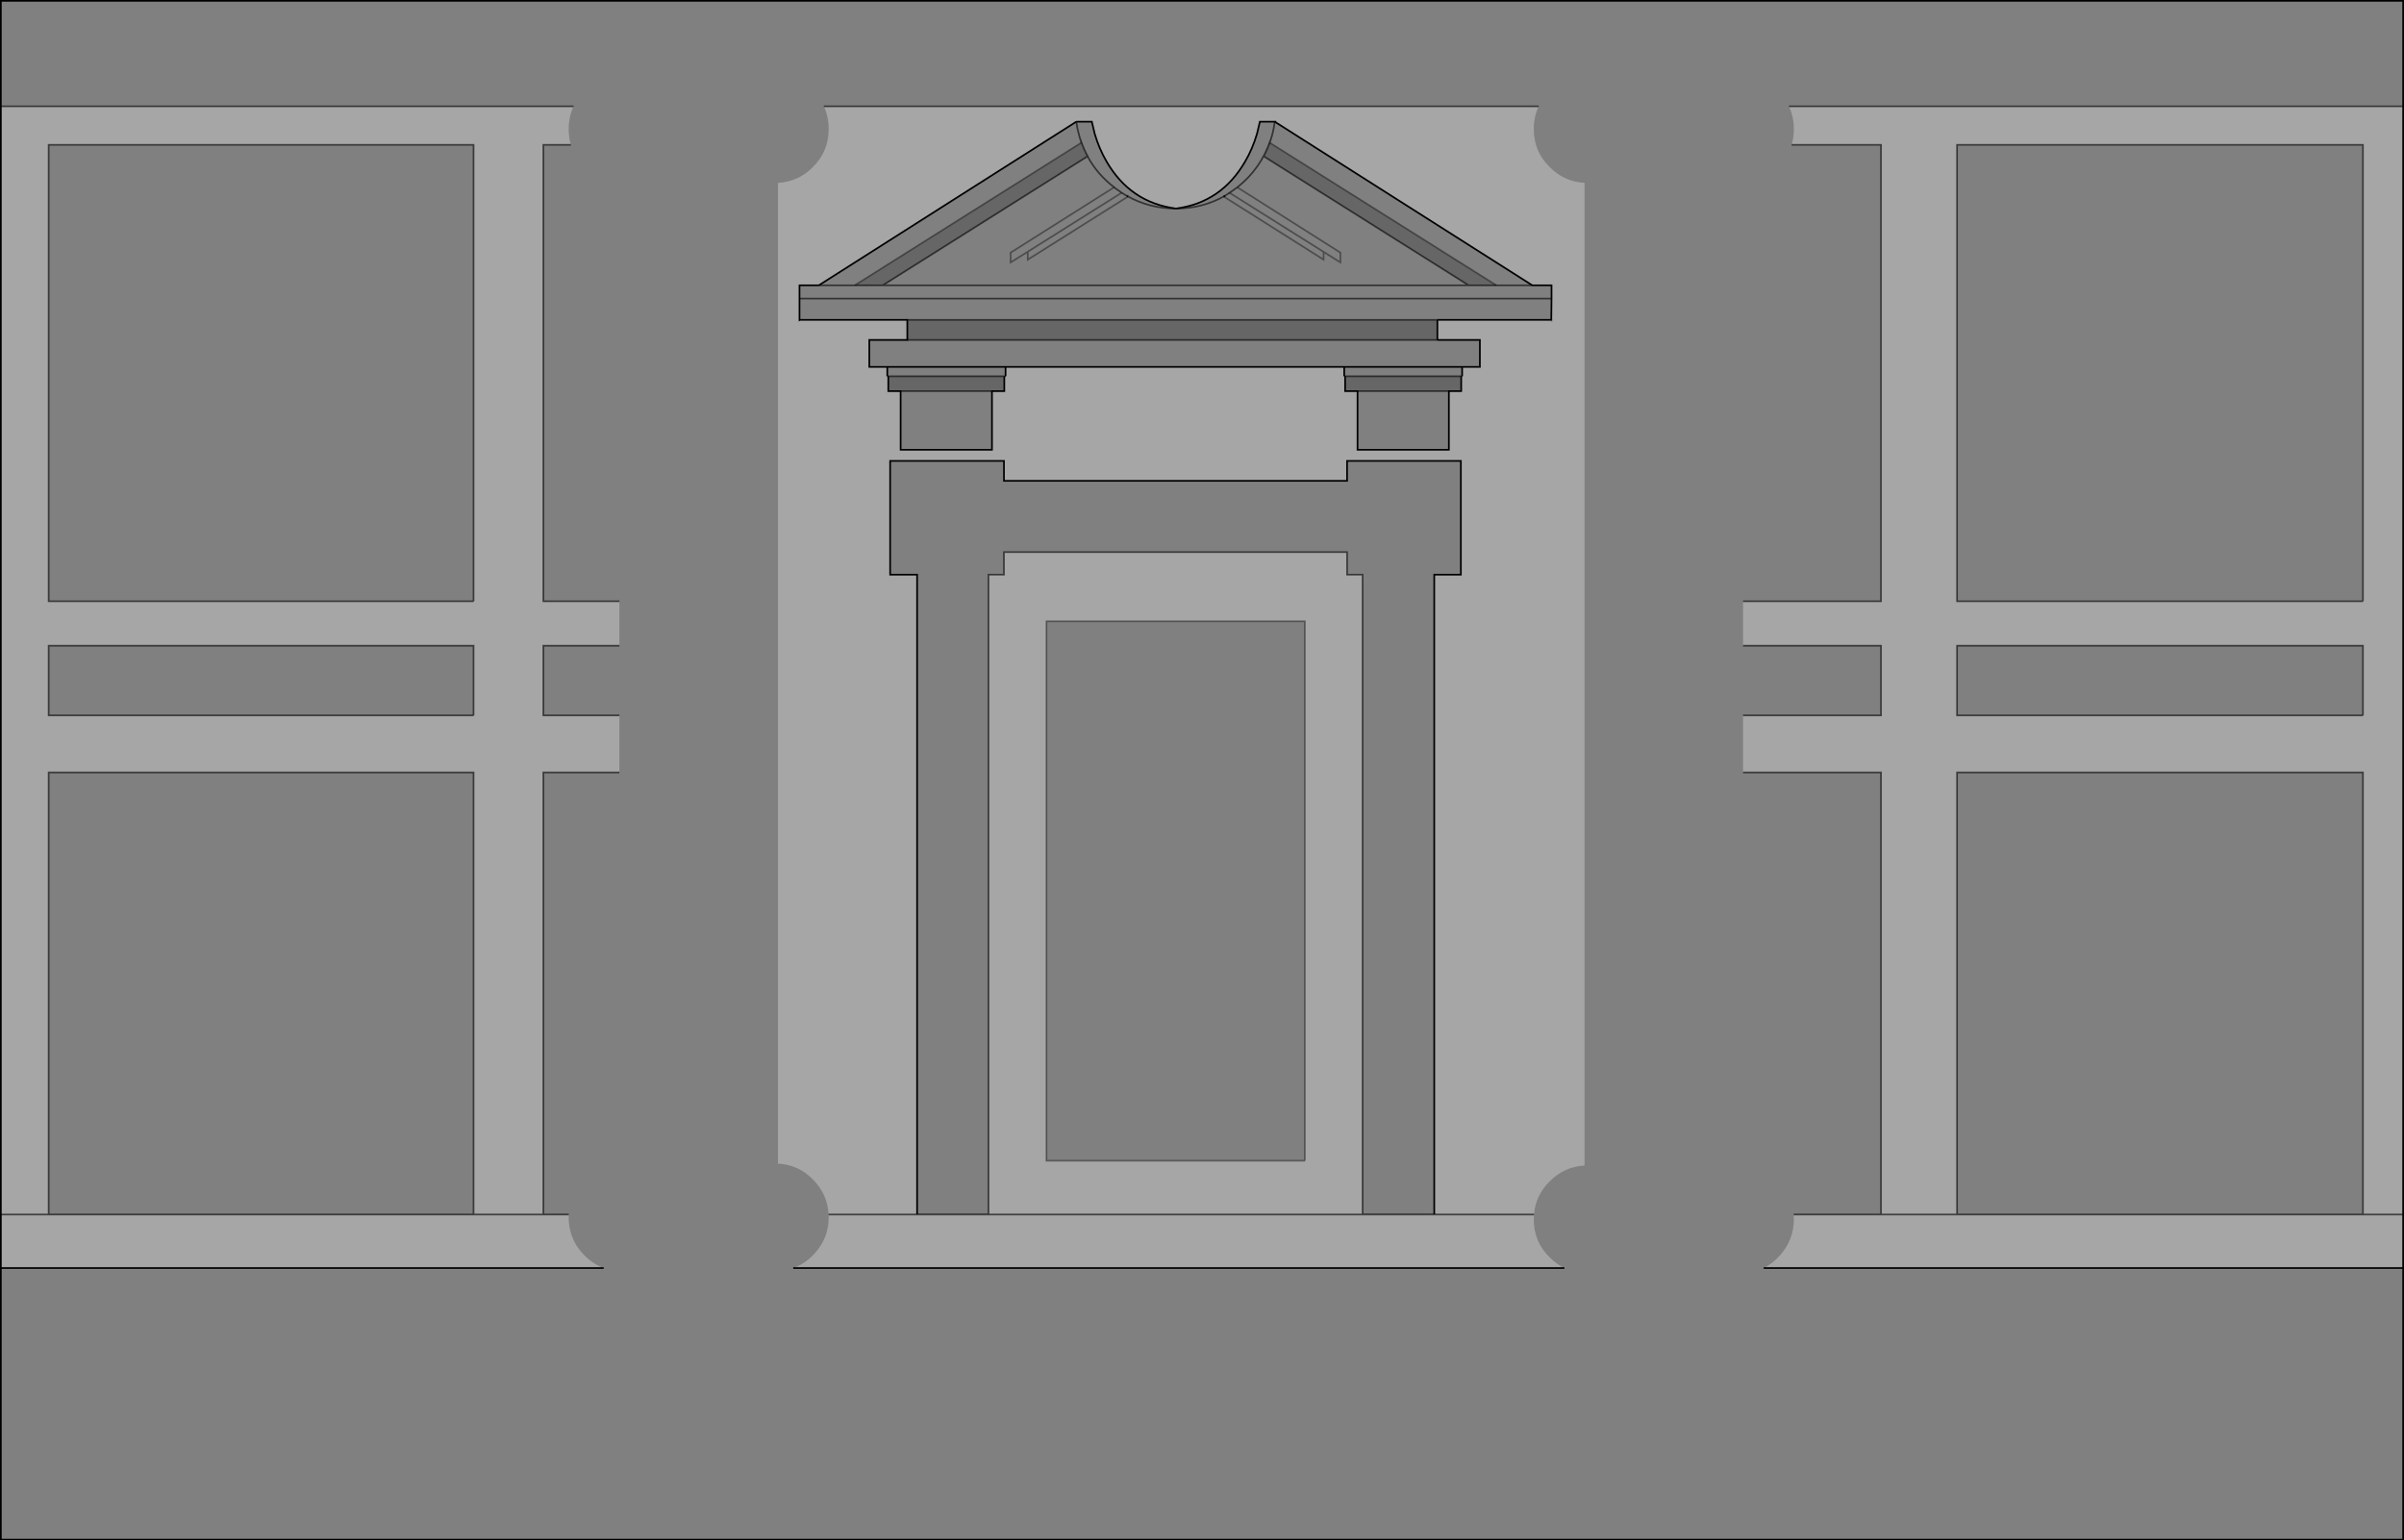 <?xml version="1.0" encoding="UTF-8" standalone="no"?>
<svg xmlns:xlink="http://www.w3.org/1999/xlink" height="911.95px" width="1422.7px" xmlns="http://www.w3.org/2000/svg">
  <rect width="100%" height="100%" fill="#808080" stroke="none"/>
  <g transform="matrix(1.0, 0.0, 0.0, 1.0, 711.35, 455.95)">
    <path d="M710.85 294.7 L710.85 455.5 -710.85 455.5 -710.85 294.7 -354.1 294.7 Q-348.9 296.65 -342.9 296.65 L-248.7 296.3 Q-245.1 295.85 -241.9 294.7 L214.45 294.7 Q220.75 297.8 228.25 297.8 L322.45 297.6 Q327.8 296.9 332.4 294.7 L710.85 294.7 M206.7 -266.6 L206.75 -266.6 206.75 -266.55 206.7 -266.6 139.3 -266.6 -174.4 -266.6 -238.0 -266.6 -238.15 -266.6 -238.0 -266.6 -238.15 -266.5 -238.15 -266.6 -238.2 -266.6 -238.2 -279.2 206.85 -279.2 -238.2 -279.2 -238.2 -287.05 -226.75 -287.05 -205.5 -287.05 -226.75 -287.05 -74.4 -383.9 -65.2 -383.9 -63.5 -376.75 Q-60.9 -367.95 -56.55 -360.45 -42.5 -336.05 -15.5 -332.5 L-15.3 -332.5 Q11.55 -336.05 25.6 -360.45 29.95 -367.95 32.55 -376.75 L34.25 -383.9 43.05 -383.9 43.45 -383.9 43.45 -383.65 195.45 -287.05 206.85 -287.05 206.85 -279.2 206.7 -266.6 M195.45 -287.05 L174.2 -287.05 195.45 -287.05 M153.95 -238.75 L153.95 -233.2 153.4 -233.2 84.7 -233.2 84.15 -233.2 84.15 -238.75 153.95 -238.75 M-116.25 -238.75 L-116.25 -233.2 -117.0 -233.2 -185.65 -233.2 -186.25 -233.2 -186.25 -238.75 -116.25 -238.75 M20.9 -345.05 L81.9 -306.4 81.9 -300.6 71.95 -306.85 16.3 -341.8 71.95 -306.85 81.9 -300.6 81.9 -306.4 20.9 -345.05 17.15 -342.4 16.95 -342.25 16.25 -341.85 16.3 -341.8 13.6 -340.05 16.3 -341.8 16.25 -341.85 16.95 -342.25 17.15 -342.4 20.9 -345.05 Q34.9 -356.1 40.6 -373.2 34.9 -356.1 20.9 -345.05 M12.85 -339.6 L13.6 -340.05 12.85 -339.6 71.95 -302.25 71.95 -306.85 71.95 -302.25 12.85 -339.6 M40.6 -373.2 L40.65 -373.15 40.6 -373.2 M40.1 -371.45 L40.05 -371.5 40.65 -373.15 Q42.3 -378.0 43.05 -383.9 42.3 -378.0 40.65 -373.15 L40.05 -371.5 40.1 -371.45 Q38.6 -367.5 36.5 -363.45 L157.8 -287.05 174.2 -287.05 40.1 -371.45 M-188.95 -287.05 L157.8 -287.05 -188.95 -287.05 -67.75 -363.4 -67.65 -363.45 Q-69.9 -367.4 -71.95 -373.4 L-71.95 -373.35 -72.0 -373.35 -71.4 -371.5 -205.5 -287.05 -188.95 -287.05 M43.05 -383.9 L43.45 -383.65 43.05 -383.9 M-74.4 -383.9 Q-73.9 -380.1 -72.7 -375.8 L-72.35 -374.55 -71.95 -373.35 -72.35 -374.55 -72.0 -373.35 -72.35 -374.55 -72.7 -375.8 Q-73.9 -380.1 -74.4 -383.9 M13.6 -340.05 Q0.5 -332.55 -15.3 -332.5 0.5 -332.55 13.6 -340.05 M-44.35 -339.95 L-43.8 -339.6 -44.35 -339.95 -45.25 -340.45 -47.55 -341.85 -45.25 -340.45 -44.35 -339.95 Q-31.2 -332.5 -15.5 -332.5 -31.2 -332.5 -44.35 -339.95 M-43.8 -339.6 L-103.1 -302.25 -103.1 -306.95 -47.55 -341.85 -103.1 -306.95 -103.1 -302.25 -43.8 -339.6 M-52.05 -345.05 L-50.65 -344.05 -51.7 -344.85 Q-61.95 -352.65 -67.75 -363.4 -61.95 -352.65 -51.7 -344.85 L-50.65 -344.05 -48.75 -342.7 -48.3 -342.4 -47.55 -341.85 -48.3 -342.4 -48.75 -342.7 -50.65 -344.05 -52.05 -345.05 -113.25 -306.4 -113.25 -300.6 -103.1 -306.95 -113.25 -300.6 -113.25 -306.4 -52.05 -345.05" fill="#ffffff" fill-opacity="0.0" fill-rule="evenodd" stroke="none"/>
    <path d="M687.05 -32.45 L446.85 -32.45 446.85 -73.7 687.05 -73.7 687.05 -32.45 M687.05 -100.0 L446.85 -100.0 446.85 -370.2 687.05 -370.2 687.05 -100.0 M-710.85 -393.0 L-710.85 -455.45 710.85 -455.45 710.85 -393.0 347.35 -393.0 Q345.05 -397.9 340.85 -402.1 331.65 -411.45 318.35 -411.45 L223.95 -411.1 Q212.1 -409.6 204.25 -400.6 201.1 -397.05 199.25 -393.0 L-223.8 -393.0 Q-226.15 -397.9 -230.3 -402.1 -239.5 -411.45 -252.85 -411.45 L-347.2 -411.1 Q-359.05 -409.6 -366.9 -400.6 -370.05 -397.05 -371.9 -393.0 L-710.85 -393.0 M139.3 -254.7 L164.45 -254.7 164.45 -238.75 153.95 -238.75 84.15 -238.75 -116.25 -238.75 -186.25 -238.75 -196.9 -238.75 -196.9 -254.7 -174.4 -254.7 139.3 -254.7 M146.1 -224.4 L146.1 -189.7 92.05 -189.7 92.05 -224.4 146.1 -224.4 M-124.3 -224.4 L-124.3 -189.7 -178.35 -189.7 -178.35 -224.4 -124.3 -224.4 M-168.6 262.9 L-168.6 -115.75 -184.55 -115.75 -184.55 -183.1 -117.2 -183.1 -117.2 -171.3 85.85 -171.3 85.85 -183.1 153.2 -183.1 153.2 -115.75 137.45 -115.75 137.45 262.9 95.05 262.9 95.05 -115.75 85.85 -115.75 85.85 -129.1 -117.2 -129.1 -117.2 -115.75 -126.35 -115.75 -126.35 262.9 -168.6 262.9 M320.2 -32.45 L320.2 -73.7 401.85 -73.7 401.85 -32.45 320.2 -32.45 M320.2 -100.0 L320.2 -347.7 Q332.3 -348.3 340.85 -357.05 346.75 -362.8 348.95 -370.2 L401.85 -370.2 401.85 -100.0 320.2 -100.0 M320.2 1.35 L401.85 1.35 401.85 263.0 350.15 263.0 Q349.2 251.7 340.85 243.4 332.3 234.65 320.2 234.05 L320.2 1.35 M446.85 263.0 L446.85 1.35 687.05 1.35 687.05 263.0 446.85 263.0 M60.9 231.2 L-92.05 231.2 -92.05 -88.15 60.9 -88.15 60.9 231.2 M-344.8 -100.0 L-389.8 -100.0 -389.8 -370.2 -373.5 -370.2 Q-371.3 -362.8 -365.4 -357.05 -356.75 -348.35 -344.8 -347.7 L-344.8 -100.0 M-431.1 -32.45 L-682.55 -32.45 -682.55 -73.7 -431.1 -73.7 -431.1 -32.45 M-344.8 -32.45 L-389.8 -32.45 -389.8 -73.7 -344.8 -73.7 -344.8 -32.45 M-431.1 -100.0 L-682.55 -100.0 -682.55 -370.2 -431.1 -370.2 -431.1 -100.0 M-682.55 263.0 L-682.55 1.35 -431.1 1.35 -431.1 263.0 -682.55 263.0 M-389.8 263.0 L-389.8 1.35 -344.8 1.35 -344.8 232.9 Q-356.75 233.55 -365.4 242.25 -374.15 251.0 -374.75 263.0 L-389.8 263.0" fill="#ffffff" fill-opacity="0.004" fill-rule="evenodd" stroke="none"/>
    <path d="M-174.4 -266.6 L139.3 -266.6 139.3 -254.7 -174.4 -254.7 -174.4 -266.6 M153.4 -233.2 L153.4 -224.4 146.1 -224.4 92.05 -224.4 84.7 -224.4 84.7 -233.2 153.4 -233.2 M-117.0 -233.2 L-117.0 -224.4 -124.3 -224.4 -178.35 -224.4 -185.65 -224.4 -185.65 -233.2 -117.0 -233.2 M40.1 -371.45 L174.2 -287.05 157.8 -287.05 36.5 -363.45 Q38.6 -367.5 40.1 -371.45 M-188.95 -287.05 L-205.5 -287.05 -71.4 -371.5 -72.0 -373.35 -71.95 -373.35 -71.95 -373.4 Q-69.9 -367.4 -67.65 -363.45 L-67.75 -363.4 -188.95 -287.05" fill="#000000" fill-opacity="0.2" fill-rule="evenodd" stroke="none"/>
    <path d="M687.05 -100.0 L687.05 -370.2 446.85 -370.2 446.85 -100.0 687.05 -100.0 M687.05 -32.45 L687.05 -73.7 446.85 -73.7 446.85 -32.45 687.05 -32.45 M-710.85 -393.0 L-371.9 -393.0 Q-374.8 -386.85 -374.8 -379.55 -374.8 -374.6 -373.5 -370.2 L-389.8 -370.2 -389.8 -100.0 -344.8 -100.0 -344.8 -73.7 -389.8 -73.7 -389.8 -32.45 -344.8 -32.45 -344.8 1.35 -389.8 1.35 -389.8 263.0 -431.1 263.0 -389.8 263.0 -374.75 263.0 -374.8 264.75 Q-374.8 268.3 -374.1 271.55 -372.25 280.45 -365.4 287.3 -360.3 292.4 -354.1 294.7 L-710.85 294.7 -710.85 263.0 -710.85 -393.0 M-223.8 -393.0 L199.25 -393.0 Q196.35 -386.85 196.35 -379.55 196.35 -366.25 205.75 -357.05 214.5 -348.3 226.4 -347.7 L226.4 234.05 Q214.5 234.65 205.75 243.4 197.4 251.7 196.5 263.0 L196.35 265.9 Q196.35 279.2 205.75 288.4 209.75 292.4 214.45 294.7 L-241.9 294.7 Q-234.5 292.05 -229.0 285.8 -220.95 276.8 -220.95 264.75 L-221.0 263.0 196.5 263.0 -221.0 263.0 Q-221.6 251.0 -230.3 242.25 -238.85 233.5 -250.95 232.9 L-250.95 -347.7 Q-238.85 -348.35 -230.3 -357.05 -220.95 -366.25 -220.95 -379.55 -220.95 -386.85 -223.8 -393.0 M347.35 -393.0 L710.85 -393.0 710.85 263.0 710.85 294.7 332.4 294.7 Q337.85 292.0 342.15 287.1 350.25 277.9 350.25 265.9 L350.15 263.0 401.85 263.0 401.85 1.35 320.2 1.35 320.2 -32.45 401.85 -32.45 401.85 -73.7 320.2 -73.7 320.2 -100.0 401.85 -100.0 401.85 -370.2 348.95 -370.2 Q350.25 -374.6 350.25 -379.55 350.25 -386.85 347.35 -393.0 M206.7 -266.6 L206.75 -266.55 206.75 -266.6 206.7 -266.6 206.85 -279.2 206.85 -287.05 195.45 -287.05 43.45 -383.65 43.45 -383.9 43.05 -383.9 34.25 -383.9 32.55 -376.75 Q29.95 -367.95 25.6 -360.45 11.55 -336.05 -15.3 -332.5 L-15.5 -332.5 Q-42.5 -336.05 -56.55 -360.45 -60.9 -367.95 -63.5 -376.75 L-65.2 -383.9 -74.4 -383.9 -226.75 -287.05 -238.2 -287.05 -238.2 -279.2 -238.2 -266.6 -238.15 -266.6 -238.15 -266.5 -238.0 -266.6 -174.4 -266.6 -174.4 -254.7 -196.9 -254.7 -196.9 -238.75 -186.25 -238.75 -186.25 -233.2 -185.65 -233.2 -185.65 -224.4 -178.35 -224.4 -178.35 -189.7 -124.3 -189.7 -124.3 -224.4 -117.0 -224.4 -117.0 -233.2 -116.25 -233.2 -116.25 -238.75 84.15 -238.75 84.15 -233.2 84.7 -233.2 84.7 -224.4 92.05 -224.4 92.05 -189.7 146.1 -189.7 146.1 -224.4 153.4 -224.4 153.4 -233.2 153.95 -233.2 153.95 -238.75 164.45 -238.75 164.45 -254.7 139.3 -254.7 139.3 -266.6 206.7 -266.6 M137.45 262.9 L137.45 -115.75 153.2 -115.75 153.2 -183.1 85.85 -183.1 85.85 -171.3 -117.2 -171.3 -117.2 -183.1 -184.55 -183.1 -184.55 -115.75 -168.6 -115.75 -168.6 262.9 -126.35 262.9 -126.35 -115.75 -117.2 -115.75 -117.2 -129.1 85.85 -129.1 85.85 -115.75 95.05 -115.75 95.05 262.9 137.45 262.9 M446.85 263.0 L401.85 263.0 446.85 263.0 687.05 263.0 687.05 1.35 446.85 1.35 446.85 263.0 M710.85 263.0 L687.05 263.0 710.85 263.0 M60.9 231.2 L60.9 -88.15 -92.05 -88.15 -92.05 231.2 60.9 231.2 M-431.1 -32.45 L-431.1 -73.7 -682.55 -73.7 -682.55 -32.45 -431.1 -32.45 M-431.1 -100.0 L-431.1 -370.2 -682.55 -370.2 -682.55 -100.0 -431.1 -100.0 M-682.55 263.0 L-710.85 263.0 -682.55 263.0 -431.1 263.0 -431.1 1.35 -682.55 1.35 -682.55 263.0" fill="#ffffff" fill-opacity="0.298" fill-rule="evenodd" stroke="none"/>
    <path d="M710.85 -393.0 L710.85 -455.45 -710.85 -455.45 -710.85 -393.0 -710.85 263.0 -710.85 294.7 -710.85 455.5 710.85 455.5 710.85 294.7 710.85 263.0 710.85 -393.0 M206.7 -266.6 L206.85 -279.2 206.85 -287.05 195.45 -287.05 43.45 -383.65 43.05 -383.9 43.45 -383.9 43.45 -383.65 M-238.2 -279.2 L-238.2 -266.6 M-238.15 -266.6 L-238.0 -266.6 -174.4 -266.6 -174.4 -254.7 -196.9 -254.7 -196.9 -238.75 -186.25 -238.75 -186.25 -233.2 M139.3 -266.6 L206.7 -266.6 M-15.3 -332.5 Q11.55 -336.05 25.6 -360.45 29.95 -367.95 32.55 -376.75 L34.25 -383.9 43.05 -383.9 M139.3 -254.7 L164.45 -254.7 164.45 -238.75 153.95 -238.75 153.95 -233.2 M153.4 -233.2 L153.4 -224.4 146.1 -224.4 146.1 -189.7 92.05 -189.7 92.05 -224.4 84.7 -224.4 84.7 -233.2 M84.15 -233.2 L84.15 -238.75 -116.25 -238.75 -116.25 -233.2 M-117.0 -233.2 L-117.0 -224.4 -124.3 -224.4 -124.3 -189.7 -178.35 -189.7 -178.35 -224.4 -185.65 -224.4 -185.65 -233.2 M13.6 -340.05 L12.85 -339.6 M40.65 -373.15 L40.6 -373.2 M-226.75 -287.05 L-238.2 -287.05 -238.2 -279.2 M139.3 -266.6 L139.3 -254.7 M153.95 -238.75 L84.15 -238.75 M137.45 262.9 L137.45 -115.75 153.2 -115.75 153.2 -183.1 85.85 -183.1 85.85 -171.3 -117.2 -171.3 -117.2 -183.1 -184.55 -183.1 -184.55 -115.75 -168.6 -115.75 -168.6 262.9 M332.4 294.7 L710.85 294.7 M-241.9 294.7 L214.45 294.7 M-74.4 -383.9 L-226.75 -287.05 M-74.4 -383.9 L-65.2 -383.9 -63.5 -376.75 Q-60.9 -367.95 -56.55 -360.45 -42.5 -336.05 -15.5 -332.5 M-43.8 -339.6 L-44.35 -339.95 M-238.0 -266.6 L-238.15 -266.5 -238.15 -266.6 M-116.25 -238.75 L-186.25 -238.75 M-354.1 294.7 L-710.85 294.7" fill="none" stroke="#000000" stroke-linecap="butt" stroke-linejoin="miter-clip" stroke-miterlimit="4.0" stroke-width="1.0"/>
    <path d="M687.05 -32.45 L446.85 -32.45 446.85 -73.7 687.05 -73.7 687.05 -32.45 M687.05 -100.0 L446.85 -100.0 446.85 -370.2 687.05 -370.2 687.05 -100.0 M-710.85 -393.0 L-371.9 -393.0 M-223.8 -393.0 L199.25 -393.0 M347.35 -393.0 L710.85 -393.0 M206.7 -266.6 L206.75 -266.55 206.75 -266.6 206.7 -266.6 M206.85 -279.2 L-238.2 -279.2 M-238.2 -266.6 L-238.15 -266.6 M-174.4 -266.6 L139.3 -266.6 M174.2 -287.05 L195.45 -287.05 M153.95 -233.2 L153.4 -233.2 84.7 -233.2 84.15 -233.2 M-116.25 -233.2 L-117.0 -233.2 -185.65 -233.2 -186.25 -233.2 M20.9 -345.05 L17.15 -342.4 16.95 -342.25 16.25 -341.85 16.3 -341.8 13.6 -340.05 Q0.5 -332.55 -15.3 -332.5 L-15.5 -332.5 Q-31.2 -332.5 -44.35 -339.95 L-45.25 -340.45 -47.55 -341.85 -48.3 -342.4 -48.75 -342.7 -50.65 -344.05 -52.05 -345.05 M40.6 -373.2 Q34.9 -356.1 20.9 -345.05 M43.05 -383.9 Q42.3 -378.0 40.65 -373.15 L40.05 -371.5 40.1 -371.45 Q38.6 -367.5 36.5 -363.45 L157.8 -287.05 -188.95 -287.05 -205.5 -287.05 -226.75 -287.05 M174.2 -287.05 L157.8 -287.05 M139.3 -254.7 L-174.4 -254.7 M146.1 -224.4 L92.05 -224.4 M-168.6 262.9 L-126.35 262.9 -126.35 -115.75 -117.2 -115.75 -117.2 -129.1 85.85 -129.1 85.85 -115.75 95.05 -115.75 95.05 262.9 137.45 262.9 M320.2 -32.45 L401.85 -32.45 401.85 -73.7 320.2 -73.7 M348.95 -370.2 L401.85 -370.2 401.85 -100.0 320.2 -100.0 M350.15 263.0 L401.85 263.0 401.85 1.35 320.2 1.35 M401.85 263.0 L446.85 263.0 446.85 1.35 687.05 1.35 687.05 263.0 710.85 263.0 M196.5 263.0 L-221.0 263.0 M446.85 263.0 L687.05 263.0 M-344.8 -100.0 L-389.8 -100.0 -389.8 -370.2 -373.5 -370.2 M-431.1 -32.45 L-682.55 -32.45 -682.55 -73.7 -431.1 -73.7 -431.1 -32.45 M-344.8 -32.45 L-389.8 -32.45 -389.8 -73.7 -344.8 -73.7 M-431.1 -100.0 L-682.55 -100.0 -682.55 -370.2 -431.1 -370.2 -431.1 -100.0 M-188.95 -287.05 L-67.75 -363.4 -67.65 -363.45 Q-69.9 -367.4 -71.95 -373.4 L-71.95 -373.35 -72.0 -373.35 -71.4 -371.5 M-71.95 -373.35 L-72.35 -374.55 -72.0 -373.35 M-72.35 -374.55 L-72.7 -375.8 Q-73.9 -380.1 -74.4 -383.9 M-67.75 -363.4 Q-61.95 -352.65 -51.7 -344.85 L-50.65 -344.05 M-124.3 -224.4 L-178.35 -224.4 M-710.85 263.0 L-682.55 263.0 -682.55 1.35 -431.1 1.35 -431.1 263.0 -389.8 263.0 -389.8 1.35 -344.8 1.35 M-389.8 263.0 L-374.75 263.0 M-682.55 263.0 L-431.1 263.0" fill="none" stroke="#000000" stroke-linecap="butt" stroke-linejoin="miter-clip" stroke-miterlimit="4.0" stroke-opacity="0.6" stroke-width="1.0"/>
    <path d="M16.3 -341.8 L71.95 -306.85 81.9 -300.6 81.9 -306.4 20.9 -345.05 M12.85 -339.6 L71.95 -302.25 71.95 -306.85 M40.1 -371.45 L174.2 -287.05 M60.9 231.2 L-92.05 231.2 -92.05 -88.15 60.9 -88.15 60.9 231.2 M-71.4 -371.5 L-205.5 -287.05 M-47.55 -341.85 L-103.1 -306.95 -103.1 -302.25 -43.8 -339.6 M-52.05 -345.05 L-113.25 -306.4 -113.25 -300.6 -103.1 -306.95" fill="none" stroke="#000000" stroke-linecap="butt" stroke-linejoin="miter-clip" stroke-miterlimit="4.0" stroke-opacity="0.4" stroke-width="1.0"/>
  </g>
</svg>
